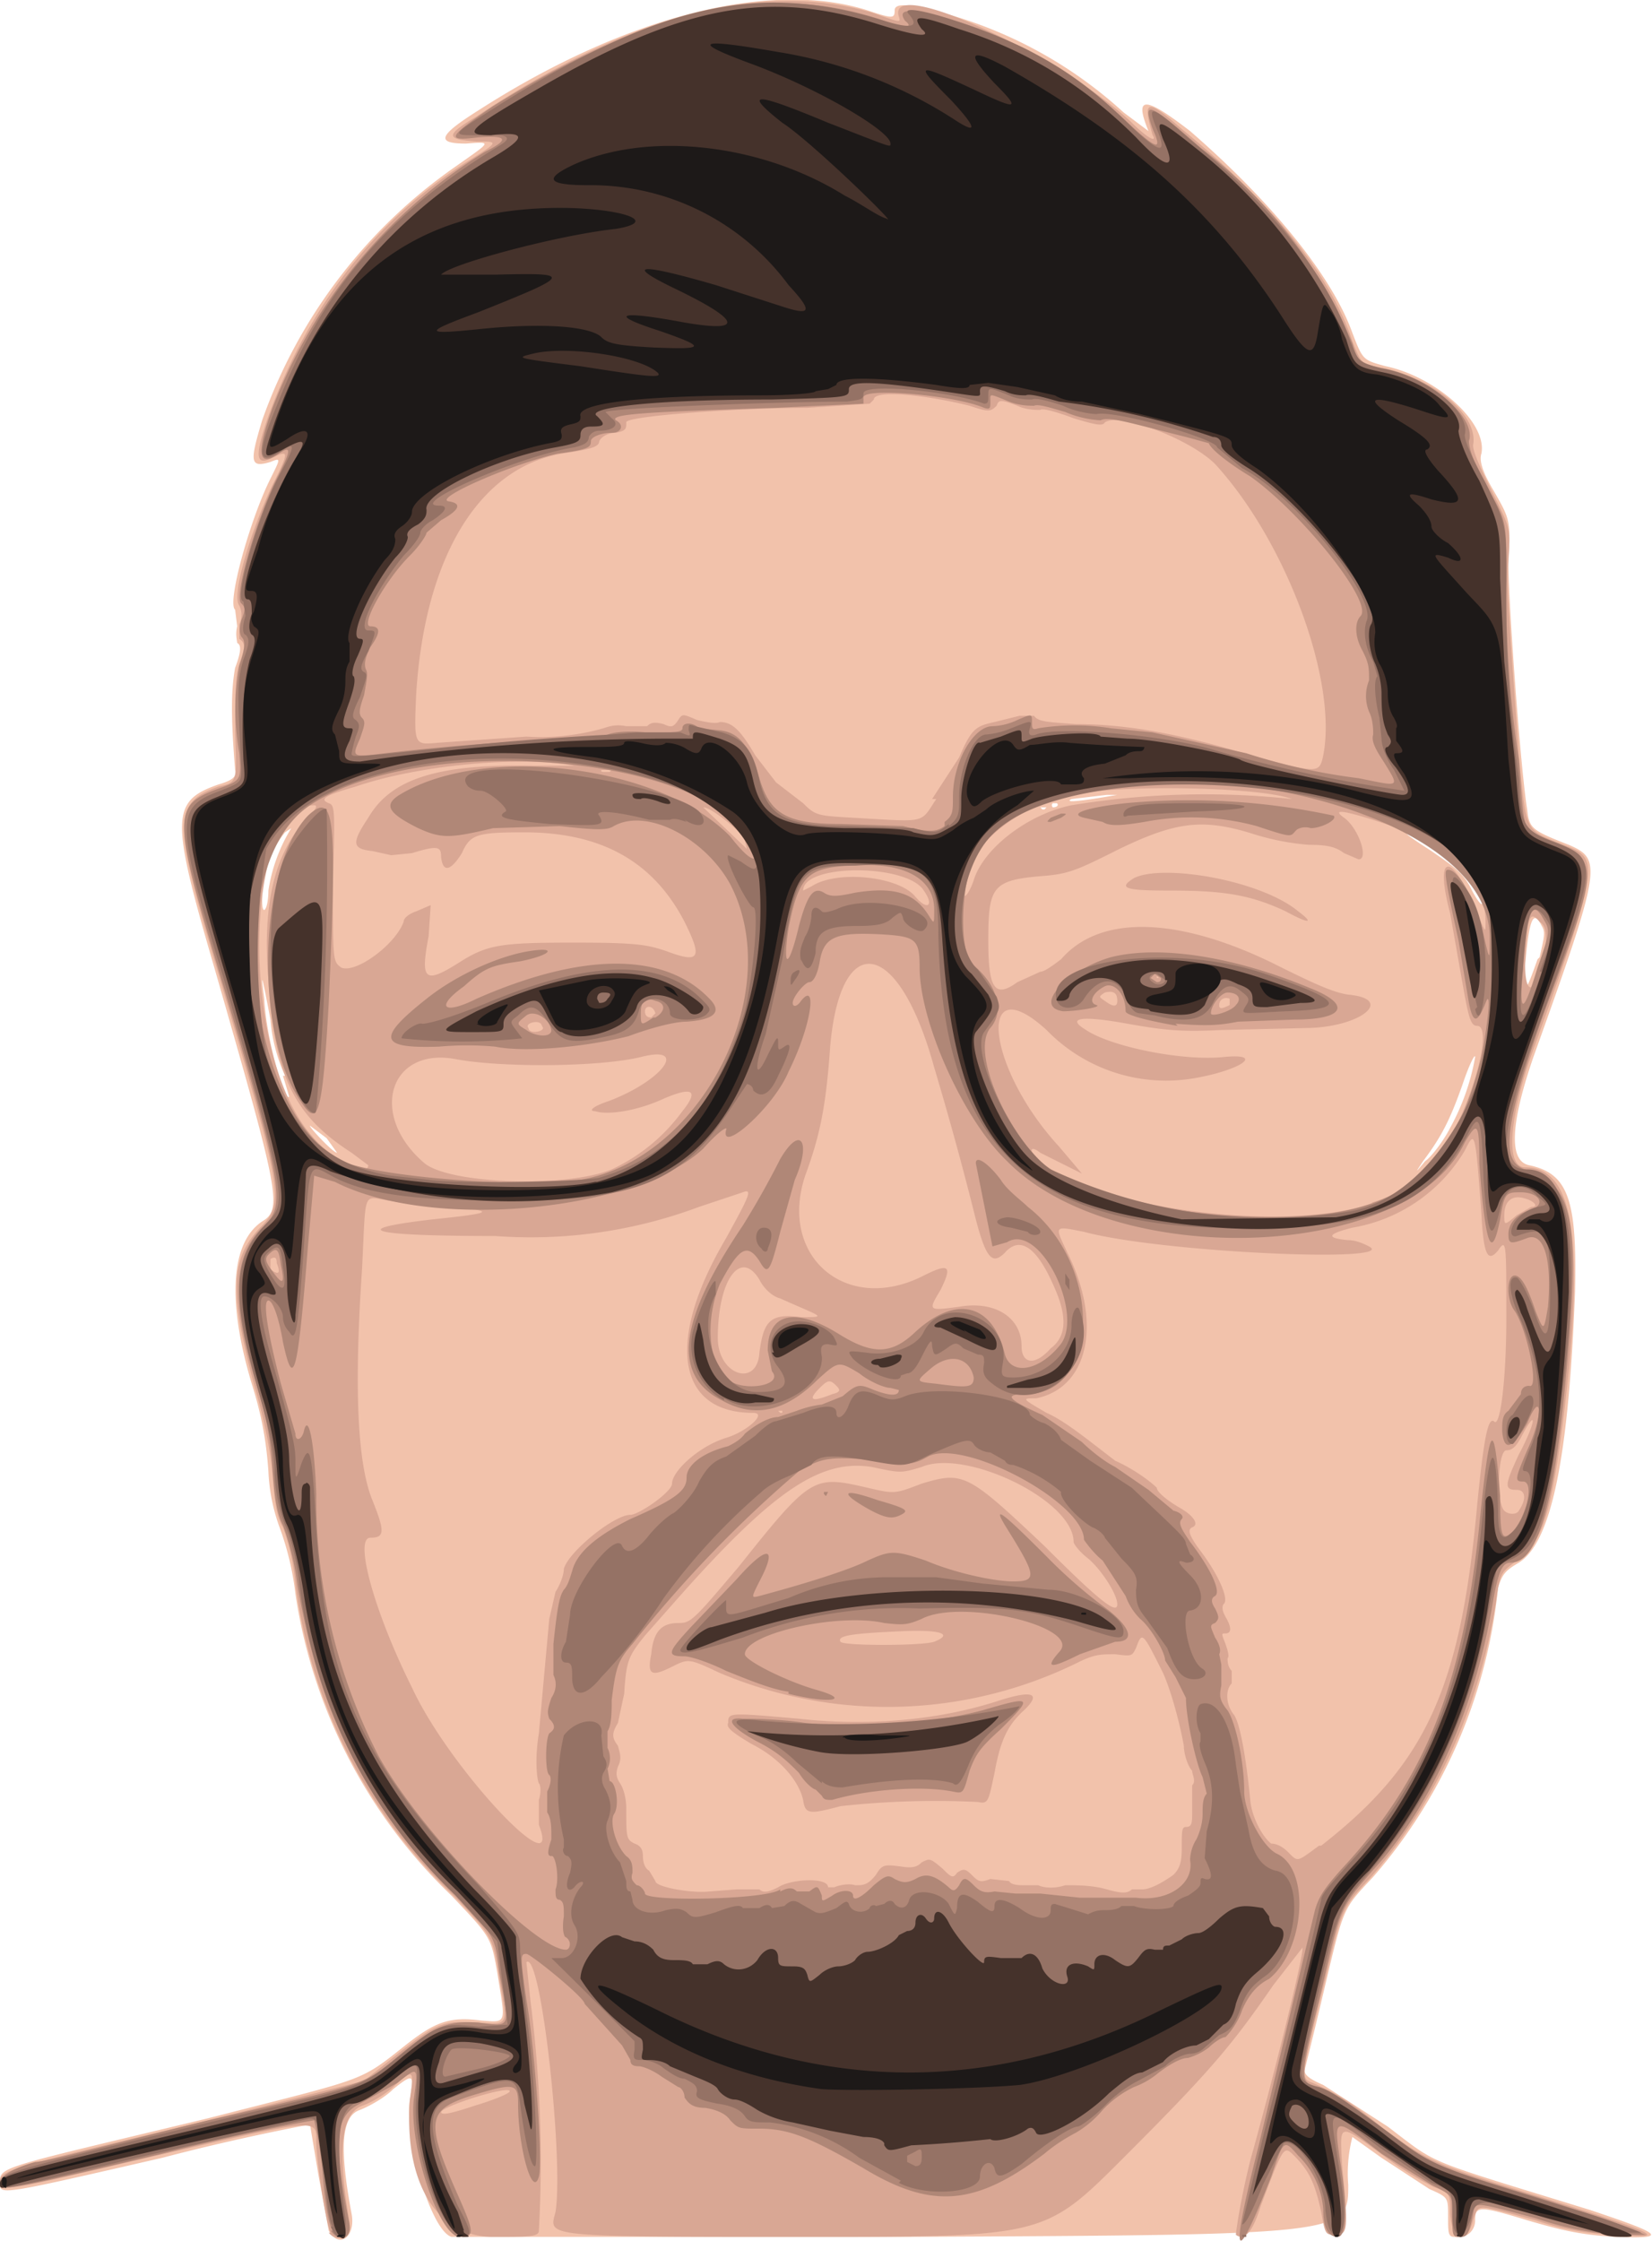 <svg xmlns="http://www.w3.org/2000/svg" xml:space="preserve" viewBox="0 0 79.4 107.7"><path fill="#f2c2ab" d="m15.8 107.2-.5-2.7-.4-2.4s-3.3.6-7.1 1.6C.4 105.4 0 105.5 0 105c0-.9-.4-.7 10-3.2 7.8-2 7.2-1.7 9.6-3.6 1.3-1 2-1.3 3.5-1.1 1.3.1 1.2.2.8-2.3-.3-1.7-.3-1.7-2.2-3.7a25.2 25.2 0 0 1-7.5-14.5 14 14 0 0 0-.8-3.3 9 9 0 0 1-.5-2.6c-.1-1.4-.3-2.6-.8-4.2-1.2-4-1-6.8.5-7.8 1-.6.8-1.4-2.3-12.2-2.1-7.2-2.1-8 .2-8.8.7-.2.9-.4.8-.7-.2-2.5-.2-3.8 0-4.9.3-.8.3-1.1.1-1.2 0-.1-.1-.4 0-.8l-.1-.8C10.9 29 12 25 13 23c.5-1 .5-1 0-.8-1 .3-1 0-.4-2A25 25 0 0 1 21.9 8c1.7-1.2 1.8-1.2.5-1.1-1.5 0-1.3-.4.6-1.6C30 .8 37-1 41.7.5c1.2.4 1.3.4 1.3 0s.8-.3 2.6.2A21 21 0 0 1 54 5.4l1.2.9c-.7-1.7-.2-1.7 2 0C61 9.6 64 13.2 65 16c.5 1.3.5 1.3 1.6 1.6 2.4.5 4.9 2.7 4.6 4.2-.1.3 0 .8.6 1.8.8 1.4.8 1.4.7 3.5 0 2 .6 10 .9 11.8.1.9.2 1 2 1.7 1.6.7 1.6 1-1.7 10.2-1.1 3.2-1.2 5-.2 5.2 1.9.4 2.3 1.7 2.2 6.1-.3 7.8-1.1 12-2.7 13-.7.4-.8.6-1 1.2a25 25 0 0 1-6 13.9c-1.5 1.6-1.4 1.4-2.4 5.6a253 253 0 0 1-.9 3.7c0 .2.2.4.9.7l3.1 2c2.5 1.9 1.6 1.5 9.7 4 3.6 1.2 3.8 1.4 1.2 1.3-1.6-.1-2.5-.3-4.2-.8-2.3-.7-2.5-.7-2.5 0 0 .5-.4.9-1 .8-.3 0-.3-.2-.3-1 0-.9 0-.9-.9-1.3l-2.3-1.5-1.4-1a7 7 0 0 0-.2 2.3c0 2.4 0 2.4-21.4 2.5H21.7c-1-.3-2.3-4.8-2-6.6.2-1.2.2-1.3-.8-.5-.4.4-1.1.8-1.6 1-.9.3-1 1.8-.4 5 .2 1.1-.6 1.7-1.1.8zM57.7 58zm12-3.8a11 11 0 0 0 1.2-3.4c0-.2-.3.4-.6 1.3-.6 1.7-1 2.5-1.9 3.7-.4.6-.4.6.1 0 .3-.2.9-1 1.2-1.6zm-54 .5-.8-.6c-.1 0 1.1 1.3 1.3 1.3l-.5-.7zm-2-3A8 8 0 0 1 13 49c-.4-2.1-.5-2.5-.3-1 .1 2 1 5 1.2 4.7l-.3-1zM71 50v.3-.3zm3-4c.2-.9.3-1.2.1-1.5-.4-.8-.6-.4-.8 1.9-.1 1.5 0 1.4.6-.3zm-61.1-3.2a8 8 0 0 1 1.1-3l-.3.2a5 5 0 0 0-1.1 3.3c0 .8.3.4.3-.5zm58 0a6.4 6.4 0 0 0-2.5-2.4c-1.2-.6-1-.4.4.5 1 .7 1.5 1 1.9 1.8.5 1 .8 1 .2 0zm-20.6-4H50l.1.1h.1zm.5-.2h-.2c-.1.1 0 .2 0 .2.2 0 .3-.1.2-.2zm3-.4h-.6l-1.7.2c-.4.2.5.1 2.2-.2z"/><path fill="#d9a794" d="M15.9 107.3c-.2-.2-.7-3.5-.7-4.4 0-1.1.1-1.1-7.7.7-7.3 1.7-7.5 1.8-7.5 1.2 0-.5.8-.7 9.2-2.7l8.3-2.1 1.5-1.2c2-1.6 2.3-1.7 3.9-1.6 1.6.1 1.5.2 1.1-2.1-.3-2-.3-2-2.2-4a25 25 0 0 1-7.6-15 11 11 0 0 0-.6-2.7c-.3-.5-.4-1.2-.5-2.5-.1-1.2-.4-2.7-.9-4.4-1.2-4.5-1.1-6 .3-7.5 1.2-1.2 1.1-1.6-2-12.2-2.2-7.4-2.2-8.2 0-9 .9-.2.9-.2.8-2.6 0-1.8 0-2.7.2-3.3.3-.8.3-1 0-1.2V30a1 1 0 0 0 0-.9c-.4-.5.6-3.7 1.6-5.8.8-1.6.8-1.7 0-1.3-.8.4-.9 0-.2-2 1.9-5.2 5-9.3 9.5-12.2 1.6-1 1.6-1 .5-1-1.5-.1-1.5-.3 0-1.2 7.5-5 13.8-6.5 19-5 1.4.5 1.4.5 1.3.2-.6-2 7.6 1.8 11.1 5 1 1 1.3 1 1.1.7-.5-1.7-.3-1.8 1.4-.3 4.4 3.6 7.2 7.1 8.2 10.2.4 1 .4 1 1 1.2 2.7.4 5.1 2.3 4.8 3.8 0 .3.3 1 .9 2.2.9 1.8.9 1.8.8 3.2-.1 1.4 0 2.5.5 9.5.4 3.9.2 3.5 2.4 4.4 1.5.6 1.4 1.1-1.9 10.3-1 3-1.1 5.1-.2 5.1 2.4 0 2.9 3.6 1.8 12.4-.6 4.5-1 5.6-2.2 6.5-.8.6-.8.6-1 2-.8 5-2.8 9.5-6 13.2-1.4 1.5-1.4 1.5-2.2 4.9-1.2 4.8-1.2 4.8-.6 5 1.1.5 1.7.8 3.4 2.2 2.2 1.6 2.4 1.7 7.6 3.3 5.8 1.8 6 2 3.7 1.8a13 13 0 0 1-4-.7c-3-.8-2.7-.8-3 0-.3 1.2-1 1-1.1-.3 0-1 0-1-.8-1.3a17 17 0 0 1-2.4-1.5c-2.2-1.6-2.1-1.6-2 .4.3 3.1.3 3.4-.3 3.4-.5 0-.5 0-.7-1.1-.3-1.4-.6-2-1.3-2.7-.5-.5-.5-.5-1.6 2.4-.4 1.3-.8 1.7-1.2 1.4 0-.1.2-1.6.7-3.6 1.2-4.3 2.6-10 2.5-10.2l-1.4 1.8c-2 2.9-3 4.1-7.2 8.3-3.8 3.8-3.8 3.8-15.3 3.8-12.8 0-12.3 0-12-1.2.4-2.5-.7-12.6-1.4-12l.2 1.9a60.9 60.9 0 0 1 .4 11c0 .3-.5.3-2.2.3-2.7 0-4.3-2.6-4-6.6.2-1.4.2-1.5-.7-.7-.3.3-1 .8-1.6 1-1 .4-1.2 2.1-.6 5.6 0 .7-.6 1-1 .5zm8.6-6.8c0-.3-3.2.7-3.3 1 0 .2.7 0 1.6-.3 1-.3 1.7-.6 1.7-.7zm10.9-9.7h1.1c.2.2.5.1.9-.1.6-.4 2.4-.5 2.4 0h.3c.2-.1.7-.2 1-.1.4 0 .6 0 1-.5.3-.5.4-.5 1.2-.4.6.1.8 0 1-.2.4-.2.4-.2 1 .3.4.4.5.5.7.2.3-.2.4-.2.7.1.3.3.4.4.9.2l.9.1c.1.2.5.2.7.2h.7c.2.1.7.2 1.3 0 .6 0 1.3 0 2 .2s1 .2 1.2 0h.5c.3 0 .8-.2 1.5-.7.3-.3.4-.6.4-1.3 0-.8 0-1 .2-1 .3 0 .3-.2.3-.8v-1.2c.2-.2 0-.5 0-.7-.2-.2-.4-.8-.4-1.2-.2-1.1-.6-2.6-1-3.5-1-2-1-2-1.3-1.2-.2.4-.2.4-1 .3-.7 0-1 0-1.8.4a20.7 20.7 0 0 1-17.2.5c-1.5-.7-1.5-.7-2.3-.3-1 .5-1.2.4-1-.6.1-1.1.5-1.5 1.3-1.5.6 0 .7-.1 2.9-2.7 3.5-4.4 3.6-4.4 6.2-3.8 1.3.3 1.3.3 2.6-.2 2-.6 2.2-.5 5.9 3 2.7 2.7 3.5 3.3 3.5 2.8s-.8-1.7-1.4-2.2c-.4-.3-.7-.7-.7-.8 0-2-5.2-4.5-7.3-3.6-1 .3-1 .3-2.4 0-2.5-.4-4.8 1.2-9.4 6.4L31 78.6c-.8 1-.9 1.2-1 2.8l-.3 1.4c-.3.5-.3.7 0 1.1.1.4.2.6 0 1-.1.3-.1.5.1.8.2.3.3.8.3 1.2 0 1.4 0 1.5.4 1.7.3.1.4.3.4.6s.1.6.3.7l.3.5c0 .3 1.8.6 2.6.5l1.3-.1zm3.2-4.3c-.2-.9-1.1-2-2.5-2.7-1-.6-1.2-.8-1.1-1 0-.5 0-.5 3.4-.2 3.6.4 7 0 9.7-.9 1.6-.5 2-.3 1 .6-.6.6-1 1.2-1.3 2.9-.3 1.4-.3 1.5-.8 1.4a42 42 0 0 0-6.6.2c-1.5.4-1.7.4-1.8-.3zm24.9 2.2c5-3.9 6.7-7.5 7.5-16.4.3-3 .5-4.2.8-4 .3.4.6-2 .6-5 0-3.6 0-3.8-.4-3.2-.5.6-.7.2-.8-1.8-.3-4-.3-4-.8-3A7.8 7.8 0 0 1 65 59c-1.2.3-1.3.5-.2.6.4 0 .8.2 1 .3 1.5.8-10 .3-13.7-.7-1.5-.3-1.4-.3-.8 1 1.7 3.4 1 6.5-1.5 7-.7 0-.7 0 .5.7.7.3 1.6 1 2 1.3l1.3 1c.9.4 1.7 1 2 1.3 0 .2.5.6 1 .9.9.5 1 .9.7 1-.2.1-.2.3.3 1 1 1.3 1.5 2.5 1.2 2.7-.1.2 0 .4.1.6.3.5.3.8 0 .8-.2 0-.2 0 0 .5.1.3.2.6.1.7 0 .1 0 .4.2.6v.6c-.3.3-.3 1 .1 1.5.3.4.6 2.1.8 4.2.1.8.6 1.7 1 2 .3 0 .6.2.8.4.5.5.4.5 1.5-.3zm-37.6-1v-1.2c.1-.3.1-.7 0-.8-.1-.2-.2-1.2 0-2.4l.5-5.5.3-1.3c.2-.3.4-.8.4-1.1.2-.8 2.4-2.6 3.2-2.6.4 0 2-1.1 2-1.5 0-.6 1.3-1.8 2.6-2.2 1-.3 2-1.2 1.3-1.2-3.7 0-4.2-3.5-1.3-8.4 1.1-2 1.3-2.4.8-2.2l-2.1.7a23.1 23.1 0 0 1-9.8 1.4c-5.9 0-7.3-.3-3-.8 2.9-.3 3.1-.4.8-.6-1 0-2.3-.2-2.9-.3-1.3-.2-1.1-.6-1.3 3.3-.4 5.9-.2 9.4.5 11.1.6 1.5.6 1.8-.1 1.8-.8 0 .2 3.6 2 7.2 1.8 3.9 7.3 9.7 6.1 6.6zm19-8.8c1-.4.2-.6-1.7-.5-2.2.1-3 .2-2.8.5.1.2 3.9.2 4.5 0zM73 72.6c.4-.6.3-1-.1-1-.6 0-.6-.2.1-1.7.8-1.5.9-2.3.2-1-.3.6-.5.8-.8.8-.4 0-.5 2.5-.1 2.9.2.2.6.2.7 0zm-35.4-4.8h-.2l.1.1h.1zM40 67c.4-.1.4-.2.2-.4-.3-.3-.4-.3-.8.1-.6.6-.4.7.6.3zm-3.5-2c.2-1.5.5-1.9 2-1.7 1.3 0 1 0-1-.9-.4-.1-.8-.5-1-.9-.9-1.5-2 0-2 2.8 0 1.8 1.9 2.4 2 .7zm14-.2c.8-.6.8-1.6.1-3.1-.8-1.8-1.6-2.3-2.3-1.5-.6.6-.9.3-1.4-1.6a160.4 160.4 0 0 0-2-7.3c-1.7-6.2-4.5-6.7-5-1-.2 2.9-.5 4.3-1.2 6.2-1.3 3.9 2 6.7 5.7 4.8 1.2-.6 1.4-.5.8.7-.6 1-.6 1 .9.8 1.7-.3 3 .5 3 1.9 0 .8.6 1 1.4.1zm-37.2-4.1c0-.3-.1-.3-.3-.2v.5c.4.3.5.2.3-.3zM73.6 58c.4 0 .1-.3-.3-.4-.6-.2-1 .1-1 .8 0 .5 0 .5.6 0l.7-.4zm-7.7-.2a6 6 0 0 0 3.4-2.5c1.4-2 2.5-6 1.7-6-.3 0-.4-.3-.7-2l-.6-3.4c-.8-3 .1-3 1.3 0 .4.9.4 1 .4.4 0-2-1.7-3.7-4.8-4.7-1.8-.6-2.7-.8-2-.3.7.5 1.2 2 .7 2l-.7-.3c-.4-.3-.8-.4-1.7-.4a12 12 0 0 1-2.6-.5c-2.5-.8-3.8-.6-6.5.7-2 1-2.4 1.2-3.7 1.3-2.4.2-2.6.5-2.6 3.1 0 2.3.3 2.8 1.4 2l1.1-.5c.2 0 .6-.3 1-.6 1.9-2.2 5.7-2 10.2.2 2 1 2.9 1.4 3.6 1.5 2.2.2.7 1.5-1.8 1.6l-4.3.1c-2 .1-2.8 0-4.5-.3-2.2-.4-3-.3-2 .3 1.2.8 4.6 1.5 6.6 1.3 2-.2.9.6-1.3 1a8 8 0 0 1-7.2-2.3c-3.4-3.1-2.9 1.8.6 5.6l1.1 1.3-2-1c-.5-.4-.6-.1 0 .4 2.6 2.3 12 3.5 16 2zm-4.1-14c-1.7-.8-3-1-5.5-1-2.2 0-2.6-.1-1.8-.6 1.4-.7 6.1.1 7.9 1.6.8.6.5.6-.6 0zM29.4 56.2a8.8 8.8 0 0 0 3.4-2.8c.8-1 .5-1.2-.9-.6-1.3.6-2.7.8-3.3.6-.3 0-.2-.2.7-.5 2.6-1 3.8-2.7 1.5-2.1-2.1.5-6.8.5-8.9.1-3.2-.6-4.2 2.7-1.5 5 1.2 1 6.8 1.2 9 .3zM17.7 56l-.8-.6c-2.8-1.8-3.7-3.7-4-8.3-.3-3.6.3-6 1.7-7.6.6-.6.7-.8.5-.8-3.4 0-3.6 12-.1 15.9.8 1 2.7 2 2.7 1.4zm8.4-6.6-.1-.2c-.2-.2-.8 0-.6.2 0 .3.7.2.7 0zm5.4-.7c-.1-.4-.5-.4-.5-.1 0 .2.1.3.3.3l.2-.2zm27.6-.3V48c-.2-.1-.5 0-.5.3 0 .2.1.2.5 0zm-5.4-.3c0-.4-.2-.5-.6-.4-.3.2-.3.2 0 .4.4.3.6.3.6 0zm20.6-2.8c0-.5 0-.8-.3-1-.5-.6-.6-.2-.7 2 0 2 .7 1.2 1-1zM55.7 47l-.1-.1v.2-.1zM22 46.3c1.4-.9 2-1 5.6-1 3 0 3.5.1 4.4.4 1.6.6 1.8.4.9-1.4-1.5-2.9-4-4.3-7.7-4.3-2.3 0-2.6.1-3 1-.5.8-.9 1-1 .2 0-.5-.1-.6-1.4-.2l-1 .1-.9-.2c-1-.1-1-.4-.2-1.6 1.1-1.9 3.4-2.6 8-2.5h1.9c-2.7-.5-7.6 0-10.5 1-1.4.4-1.8.6-1.3.8.3.1.3.3.2 3.9 0 3.7 0 3.7.4 4 .7.3 2.6-1.1 3-2.2 0-.2.3-.4.6-.5l.7-.3-.1 1.5c-.4 2.1-.2 2.3 1.4 1.3zm22.4-3.5c-.8-1.3-5.8-1.3-5.8 0l.4-.2c1.2-.8 4.2-.5 5 .5.6.7.9.4.4-.3zm2.4-.5c.5-1.6 2.7-3.2 4.7-3.6a39.2 39.2 0 0 1 10.6-.3c-1.6-.6-8.4-.7-10.6-.2-3 .7-5.2 2.7-5.2 4.7 0 .4.3 0 .5-.6zm-11-2c-.3-.4-1.6-1.5-2-1.5l2.1 2-.1-.4zm9-1.9 1.3-2c.6-1.4.8-1.5 1.7-1.7l1.2-.3h.7c.2.3.7.3 2 .4 2.3 0 4.7.4 8.1 1.4 3.6 1 3.6 1 3.8.1.7-3.6-1.8-10.3-5.2-14-1.2-1.2-4.6-2.5-5.3-2-.1.2-.5.1-1.5-.2-.8-.3-1.5-.5-1.6-.4-.2 0-.7 0-1.1-.2-.8-.3-.9-.3-1 0-.3.3-.4.3-1.3 0-2-.5-4.6-.8-4.6-.3l-.2.2-3 .2c-3.3 0-8.8.4-8.7.7 0 .3 0 .4-.5.5-.4 0-.7.2-.8.4 0 .3-.5.4-1.8.6-4 .7-6.6 5-7 11.6-.1 2.4-.1 2.4 1 2.3l4.3-.3A11 11 0 0 0 29 35c.3-.1.6-.2 1.1-.1h1c.2-.2.4-.2.8-.1.4.2.5.1.7-.2.2-.3.2-.3.9 0 .4.1.9.2 1.1.1.6 0 1 .4 1.7 1.6l1 1.3 1.3 1c.6.6.7.6 2.4.7 3.6.2 3.2.3 4-.9zM29.4 37H29c-.2 0-.1.1 0 .1h.3z"/><path fill="#b08777" d="M16 107.2c-.2-.2-.4-1.5-.5-2.8a17 17 0 0 0-.4-2.5c-.1 0-3.4.6-7.3 1.6-7.6 1.8-7.8 1.8-7.8 1.4 0-.3.6-.7 1.7-1 .5 0 4.2-1 8.3-2 7.4-1.7 7.4-1.7 8.8-2.8 2-1.7 2.6-2 4.2-1.9 1.6.2 1.5.3 1-2.4-.2-1.7-.2-1.7-1.9-3.5-4.8-5-6.7-8.9-7.8-15.1a13 13 0 0 0-.7-2.9c-.3-.6-.4-1.3-.5-2.7a16 16 0 0 0-.6-3.5c-1.4-4.4-1.4-6.7.2-8.2 1-1 1-1.6-2.2-12.3-2.2-7.4-2.2-7.9 0-8.7 1.1-.4 1.1-.4 1-1.7-.3-1.8-.2-3 0-4.2.3-.9.3-1.2.1-1.4-.1-.2-.1-.4 0-.8.2-.5.2-.6 0-.8-.4-.3.8-4.3 1.8-6.2.6-1.2.6-1.4 0-1-1 .7-1.1 0-.3-2.2A25 25 0 0 1 23.3 7.3c1.2-.6 1.1-.8-.3-.7-1.6.2-1.5 0 .7-1.5C31.3.4 37-.9 42.5 1c1.1.4 1.4.3 1 0-.4-.6.2-.6 2-.1 3.1.8 6 2.5 8.6 4.9 1.5 1.4 1.8 1.5 1.3.4-.5-1.4-.2-1.3 2.3.9a23 23 0 0 1 7.3 9.4c.3 1 .4 1 1.4 1.2 2.1.3 4.6 2.3 4.2 3.5 0 .3.2 1 .8 2.1 1 1.7 1 1.7 1 4.2a53.4 53.4 0 0 0 .6 9c.3 3.7.1 3.4 1.6 4 2.3.9 2.3 1-.4 8.2-1.9 5.4-2.1 7.1-.9 7.5 2.2.6 2.6 2.3 2.1 8.4-.6 7.4-1.4 10.5-2.8 10.5-.4 0-.6.4-.9 2.2-.8 4.6-2.7 9-5.2 12-2.2 2.5-2 2.1-3 6.4-1.1 4.5-1.1 4.3 0 4.7l2.7 1.7c2.6 2 2.8 2 7.7 3.5a80 80 0 0 1 5.2 1.8h-1.3a15 15 0 0 1-4-.8c-3-.8-2.9-.8-3-.2-.2 1-.3 1.1-.6 1.1-.4 0-.4 0-.4-1.2 0-.8 0-.8-1-1.3l-2.4-1.5c-2.3-1.8-2.3-1.8-2 .3.4 2.4.3 3.7-.1 3.7-.5 0-.7-.5-.7-1.3a4 4 0 0 0-1.2-2.6c-.7-.8-.7-.8-1.3 1-1.8 4.6-2 4-.6-1.5l2.7-11.3c.2-.7.5-1.1 1.3-2 4-4.3 5.8-8.8 6.6-16.5.5-5 .7-5.3 1-1.4 0 2 .1 2.1.5 1.8.7-.6 1.2-2.5.6-2.5-.4 0-.4-.1.2-1.5.8-1.7.7-3 0-1.3-.7 1.2-1.1 1.4-1.2.4 0-.5 0-.8.3-1l.6-.8c0-.3.2-.4.4-.4.5.2-.1-2.7-.7-3.6-.4-.5-.4-1.7 0-1.7.3 0 .6.5 1 1.7.4 1 .4 1 .6-.2.2-2.3-.2-3.6-1-3.3-.8.3-.9.3-.9-.2s.4-1 1.2-1.2c.6-.3.2-.8-.6-.8-.7 0-.8 0-1 1.3-.4 2-.7 1.4-1-2.7 0-2-.1-2-.7-1-2.7 5.7-16.8 6.2-22 .9-2.1-2-4.2-6.7-4.2-9.3 0-1.4-.2-1.5-1.9-1.6-2.1-.1-2.7.1-2.9 1.3-.1.6-.3 1-.5 1s-.8.7-.8 1c0 .2.2.2.4-.1.8-1 .5 1.2-.6 3.4-.7 1.7-3.3 4-3 2.8.1-.2-.3 0-1.1.9-3.2 3-13 4-17.7 1.6l-1-.3-.3 3.4c-.5 6.3-.7 6.9-1.2 4.6-.2-1.2-.5-2-.7-2-.3 0 0 1.7.6 4l.7 2.4c0 .4.3.3.4-.1.2-.9.5.3.6 3a27 27 0 0 0 3 12.6c2 3.6 7.5 9.3 9 9.3.2 0 .3-.4 0-.6-.1 0-.2-.4-.1-1 0-.5 0-.7-.2-.8-.2 0-.2-.2-.2-.5.2-.5 0-1.7-.2-1.6-.2 0-.2-.2 0-.8 0-.6 0-1-.2-1.3v-1c.2-.4.2-.7.1-.8-.2-.1-.2-1.7 0-2 .3-.2.3-.4 0-.7-.1-.3-.1-.4.1-1 .2-.3.3-.7.1-1.1V79c.2-1.9.3-2.3.5-2.6.2-.2.3-.6.4-.9.2-.8 1-1.6 2.8-2.5 2.3-1 2.7-1.4 2.7-2 0-.6.8-1.2 2-1.5.2-.1.6-.3.8-.6.6-.5 1.2-.8 1.6-.8l.9-.3a5 5 0 0 1 1.2-.3l1-.4c.7-.6.8-.6 1.5-.3.8.3 1.2.3 1.2 0l-.4-.1c-.3 0-1-.3-1.5-.7-1-.6-1-.6-2 .3-1.5 1.5-3 1.9-4.6 1-2.4-1.2-2.1-3.8 1-8.4a41 41 0 0 0 1.8-3.2c1-1.7 1.5-.8.7 1l-.7 2.5c-.5 2-.6 2.1-1 1.4-.6-.9-1-.6-1.9 1.1-.7 1.7-.6 3.8.4 4.6.7.6 2.7.3 2.1-.4l-.2-1c0-1.8 1.3-2.1 3.4-.8 1.6 1 2.5 1 3.6 0 2-1.9 3.8-1.5 4.4 1 .3 1 1.6.8 2.6-.4 1.3-1.4-.9-6-2.5-5l-.7.2-.8-4c0-.4.6 0 1.2.8.3.5 1 1 1.3 1.3 3.6 2.8 3.5 9-.1 9-1 0-1 .2.8 1l1.9 1.3c.3.3 1 .9 1.6 1.2l1.6 1.1 1.2 1c.4.1.5.3.4.4-.2.2 0 .5.4 1.1 1 1.3 1.5 2.4 1.2 2.6-.2.1-.2.3 0 .6.2.4.2.5 0 .7-.3.1-.2.2 0 .7.2.3.3.6.2.8l.1.5v1c-.1.5-.1.7.3 1.2.4.6.8 2.5.8 3.9 0 1 .9 2.7 1.6 3 1.6.8 1.3 4.6-.4 6-.6.3-1 .8-1.3 1.5-.2.6-.6 1.1-.8 1.3-.2 0-.6.3-.8.5a3 3 0 0 1-1 .5c-.4 0-1 .4-1.4.7a4 4 0 0 1-1.2.7 5 5 0 0 0-1.5 1.1 5 5 0 0 1-1.3 1.1s-.8.4-1.5 1c-3.3 2.5-5.4 2.7-8.7.7-2.6-1.5-3.6-1.9-5-1.9-1 0-1 0-1.4-.4-.2-.3-.6-.5-1.2-.6-.6 0-.8-.2-1-.5 0-.3-.2-.5-.3-.5l-.8-.5c-.4-.3-.9-.5-1.1-.5-.3 0-.4-.1-.4-.3l-.4-.7-1.8-2c0-.3-2.6-2.4-2.8-2.4-.3 0-.3.1 0 2.2.4 2.3.8 7.8.6 8.5-.3 1.1-1-1.4-1-3.5 0-1-.2-1-2.2-.4-2.2.7-2.3 1.2-.6 5 .7 1.6.7 1.8 0 1.8-1 0-2.5-4.5-2.2-6.7.2-1.5.2-1.5-.8-.7l-1.8 1c-1.2.6-1.3 1.7-.5 5.8.1.7-.5.9-.9.3zm21.5-16.3c.4-.2.6-.2.8 0h.6c.4-.3.4-.3.6.2 0 .3 0 .3.5 0 .4-.3 1-.3 1 0s.4.1 1-.5c.6-.5.7-.5 1-.3.4.2.6.2 1 0 .5-.3.9-.2 1.6.4.2.2.3.2.5-.1.2-.4.3-.4.7 0 .3.3.5.4 1 .3l1 .1H50l1.9.2h2.7c1.6.2 2.8-.7 2.6-1.8 0-.3.1-.7.3-1 .1-.2.3-.7.3-1.2 0-.4 0-.8.2-1l-.2-.8c-.3-.6-.8-2.8-.8-3.8l-.5-1-.5-.8c0-.4-.7-1.6-1.2-2a3 3 0 0 1-.7-1.1L53 75c-.5-.4-.9-1-.9-1 0-1.8-5.8-4.9-7.5-4-.7.4-1 .4-2.2.2-2.5-.2-2.8-.2-4 .5a59.6 59.6 0 0 0-8 8.3c-.7.8-.8 1.1-1 2.7 0 .5 0 1.2-.2 1.5v.8c.1.2.2.6 0 1l.1.6c.3 0 .5 1.2.2 1.6-.2.4.1 1.5.6 2 .3.2.3.5.3.8-.1.3 0 .4.2.6.2 0 .4.3.4.4 0 .4 5.9.3 6.5-.2zm2-4.6-.3-.3c-.1 0-.5-.3-.8-.8-.5-.5-1-1-2-1.5-1.3-.7-1.6-1.2-.7-1.1.3 0 1.7 0 3 .2 3.1.3 6.2 0 8.5-.6 2.4-.7 2.5-.7.9.9-1 .9-1.2 1.2-1.5 2-.3 1.1-.3 1.1-.8 1-1.5-.3-4.1-.1-5.8.4-.3 0-.4 0-.5-.2zm-1.6-5c-.8-.1-2-.6-3-1-.8-.4-1.7-.7-2-.7-.9 0-.8-.2.3-1.4l2.2-2.3c1.5-1.7 2-1.6 1.1.1-.4.8-.4.8 0 .7 2.6-.7 4.4-1.3 5.2-1.7 1.1-.5 1.3-.5 2.8 0 1.4.6 3.3 1 4.2 1 1.2 0 1.1-.3-.4-2.7-.6-1-.1-.6 2 1.5a24 24 0 0 0 3 2.6c1 .8 1.3 1.5.3 1.5l-1.7.6c-1.4.7-1.7.7-1-.1 1.2-1.2-4.7-2.6-6.6-1.6-.7.3-.9.3-1.8.2-2.2-.5-6.7.5-6.7 1.5 0 .3 2 1.3 3.4 1.7 1.8.5.7.7-1.3.2zm3.8-8.8c-1.4-.8-1.2-1 .5-.4 1.4.4 1.5.5 1.1.7-.4.2-.7.2-1.6-.3zm-2.1-.7v-.1h.2l-.1.2-.1-.1zm7.2-5.6c-.2-1-1.2-1.2-2.1-.4-.7.6-.7.6.3.7 1.5.2 1.8.2 1.8-.3zm-33.3-5.4c-.1-.8-.2-.9-.6-.5-.2.2-.1.4.2.8.5.7.6.6.4-.3zM64 58.3c4-.6 6-2.7 7.2-7.5.3-1.5.5-3.4.2-2.6-.4 1-.6 1-.8 0l-.5-3c-.7-3.2-.7-3.4-.5-3.4.5 0 1.3 1.4 1.7 3.1.3 1.3.3 1.3.3.2.1-7.1-20.1-10.6-24.6-4.2-.8 1.1-1 4.9-.2 5.5 1.1.9 1.5 2.2.8 3-1 1.2 1 5.5 3 6.9 2.7 1.7 9 2.6 13.4 2zm-7.4-9c-1.2-.2-2.5-.5-2.5-.7 0-.9-.6-1.4-1-1.2-.6.3-.8.8-.4.9.3.1-1 .3-1.6.3-1.5-.2.2-2 2.3-2.6 2.4-.6 6 0 9.6 1.5 2 .8 1.6 1.5-.8 1.5l-2.7.1c-1 .2-1.6.2-3 .1zm2.8-1c.3-.3.1-.6-.4-.6-.3 0-.8.6-.8 1 0 .2 1-.1 1.2-.4zM55.8 47l-.3-.2-.2.2.3.2c.2 0 .2-.1.2-.2zm4.6-7.3a12 12 0 0 0-5.4-.2c-1.2.2-1.7.2-2 0l-.9-.2c-.8-.2.2-.5 2-.7a33 33 0 0 1 10 .6c.2.2-.6.6-1.1.6-.3-.1-.6 0-.7.1-.3.3-.1.4-1.9-.2zm-9.9-.4.5-.2c.3 0 .3 0 0 .2l-.5.2c-.2 0-.2 0 0-.2zM27.9 56.7c5.8-1 9.9-9 7.2-14.2-1.2-2.2-4-3.7-5.6-2.8-.3.2-.8.2-2.6 0l-3.2.1c-2.1.5-2.5.5-3.6 0-1.4-.7-1.7-1.1-.9-1.6 4.1-2.5 12.6-1.4 15.9 2 1 1.3 1.5 1.4 1 .3-2-4.2-15.8-5.4-21.2-1.8-4.4 2.9-3 15.3 1.8 17.2 2 .7 8.5 1.2 11.2.8zM14.5 53c-2.3-3.2-2.1-11.3.3-13.8 1.3-1.2 1.4 0 1 9-.3 5.3-.5 6-1.3 4.8zm9.3-2.7a15 15 0 0 0-2.7 0c-2.9.1-3-.4-.6-2.3 1.5-1.2 3.6-2.1 5-2.3 1.3-.2 1 .2-.5.5-1.4.2-1.7.3-2.7 1.2-1.4 1-1 1.4.6.6 5-2.2 9-2.3 11.2 0 .6.6.3 1-1.1 1.1-.7 0-2 .4-2.8.7-2 .5-4.9.8-6.4.5zm2.7-.7c0-.6-.8-1.1-1.2-.8-.5.4-.5.4 0 .7.4.3 1.2.4 1.2 0zm5-.7c.5-.3.5-.7 0-.8-.5-.2-.7 0-.7.6s0 .6.6.2zm42.4-2.4c.6-1.7.6-1.8.3-2.3-.6-1.1-.9-.4-1 2.4-.2 2.2 0 2.2.7-.1zm-35.5-2c.4-1.5.7-1.9 1.2-1.6.3.2.6.2 1.5 0 1.9-.3 2.9 0 3.6 1.2.2.3.2.3.2-.4 0-1.5-1.5-2.3-4-2.1-2.1.1-2.5.5-3 3-.3 2 0 2 .5-.1zm7-5c.4-.3.4-.5.4-1.2 0-1.7 1-3.4 1.9-3.4a3 3 0 0 0 1.2-.3c.7-.3.7-.3.7.1 0 .3 0 .4.3.3a11 11 0 0 1 3.5 0l2 .2 4.5 1a29.3 29.3 0 0 0 5.4 1.2c2 .4 2 .5 1.2-.8-.4-.6-.6-1-.5-1.3 0-.2 0-.7-.2-1.1a2 2 0 0 1 0-1.5c0-.6 0-.8-.3-1.4-.4-.7-.4-1.4-.1-1.7.6-.7-2.9-5-5.3-6.7-1-.6-1.9-1.3-2-1.6L57 21c-2.8-.7-3.7-1-4.1-.8a5 5 0 0 1-1.7-.4c-.7-.2-1.3-.4-1.5-.3-.2 0-.7 0-1.2-.2-1-.4-.9-.4-.9 0 0 .3 0 .4-.3.3-1.4-.6-5.8-1-5.8-.5v.3a2023.3 2023.3 0 0 0-4.2.2c-6.3.2-8 .3-7.7.6.4.2.3.6-.2.6s-1 .2-1 .4c0 .3-.1.4-1.6.6-2.2.5-6.1 2.2-5.2 2.3.6.1.5.4-.4.9l-.7.6c0 .1-.3.6-.8 1.1-1.2 1.2-2.4 3.4-1.9 3.4s.5.3 0 1c-.3.6-.3.9-.2 1.1.1.2 0 .6-.1 1.2-.2.6-.3.9-.1 1.1.2.2.1.4-.1 1-.4.9-.4.9 1.2.7 2.6-.3 6-.6 8-.6 1.4 0 2.1 0 2.5-.2.3-.2 1-.3 2.1-.2 1.3 0 1.7 0 1.7-.2 0-.3.5-.3.8 0l1 .1c.9.1 1.4.7 1.9 2.3.5 1.7 1.3 2.2 3.9 2.2l3 .1c1.2.3 1.6.3 2 0z"/><path fill="#957265" d="M16 107c-.2-.2-.3-1.3-.4-2.4-.3-3-.3-2.9-1.1-2.7L7 103.6c-7.5 1.8-7 1.7-7 1.3 0-.5 1-.7 11.7-3.3 6-1.4 5.6-1.3 7.5-2.8 1.8-1.5 2-1.6 3.8-1.4l1.4-.1-.5-4-2-2.2a24.9 24.9 0 0 1-7.5-14.9c-.1-1-.4-2.3-.7-2.9a8 8 0 0 1-.5-2.6c0-1-.4-2.5-.8-3.9-1.3-4.7-1.2-6.3.4-8 1-1 1-1.1-2-11.6-2.4-7.8-2.4-8.4-.2-9.2 1-.4 1-.4 1-1.1-.2-3.7-.2-4.2.1-5.2.3-.8.3-1 .1-1.2-.1 0-.2-.3 0-.9l-.1-.7c-.5 0 .7-4.2 1.8-6.2.7-1.3.7-1.5 0-1-1.1.7-1.2.2-.2-2.2C15.5 13.9 18.6 10.3 24 7c.7-.4.4-.6-1-.5-1.4 0-1.3 0 .9-1.4C32 0 36.7-.8 42.5 1c1.3.4 1.7.3 1.2-.3-.7-.7 3 .4 5.5 1.6 2 1 3.5 2.1 5.3 3.9 1.3 1.2 1.6 1.2 1.1 0s-.3-1.2 1.6.5c4 3.3 6.7 6.7 7.7 9.7.4 1 .4 1 1.5 1.3 2.2.4 4.3 2.1 4 3.2 0 .3.3 1 1 2.3 1 2 1 2 1 4.7a61 61 0 0 0 .6 9.5c.1 2.3.2 2.5 1.8 3.1 2 .8 2 .9-.7 8.4-2 5.4-2.2 7.3-.7 7.3 2 0 2.6 3.4 1.7 10.7-.7 6.1-1.1 7.5-2.6 8.1-.3.1-.6.4-.6.6l-.4 2c-.8 4.7-2.8 9-5.8 12.5-1.4 1.6-1.5 1.8-3 8.7-.3 1-.2 1.3.7 1.5.6.2 1.2.6 3.5 2.3 2 1.5 2 1.5 8.5 3.5a34.3 34.3 0 0 1 3.5 1.2h-1c-.9 0-2.1-.3-3.6-.7-3-1-3.4-1-3.6 0-.4 1.2-.9 1-.9-.2 0-1.1 0-1.1-1-1.5l-2.5-1.7c-2.6-2-2.4-2-2 .6.4 2.4.4 3.4 0 3.6-.3.1-.5-.3-.6-1.2 0-1.3-1.3-3.5-2-3.2l-1 2c-.4 1-.8 1.9-1 1.9l1.1-4.6a348.9 348.9 0 0 0 2.7-11c0-.3.7-1 1.3-1.7 3.8-4 5.7-9 6.4-16.2.4-4.1.7-4.5.8-.8 0 1.2.2 1.5.6 1.1.8-.6 1.3-3 .7-3-.2 0-.1-.2.2-1 .8-1.7.6-4.1-.6-6.7-.4-1-.4-1.7 0-1.6.1 0 .5.7.8 1.5.6 1.8.8 1.6.8-1 0-2.8-.2-3-1.6-2.5-.3.1-.4-.3 0-.8a2 2 0 0 1 1-.6c.5-.1.5-.1 0-.5-.7-.8-1.6-.5-1.8.6-.4 1.7-.6 1.4-.8-1.5-.1-3-.2-3.2-.8-2-1.6 3-4 4.3-9.4 4.4-11.4.4-15.8-3.6-16-14.1 0-3-.7-3.5-4-3.3-2.7 0-2.8.2-3.5 4.5l-.8 3.6c-.6 1.7-.5 2.3.1 1 .4-.8.5-1 .5-.6s0 .4.3.2c.4-.3.3.2-.3 1.4-.4.9-.8 1.1-1.2.7 0-.2-.2-.3-.3-.3l-.8 1.2c-2.3 3.5-4.5 4.4-10.7 4.4-4.4 0-6.7-.3-8.3-1.1-1.3-.7-1.2-1-1.5 3.4-.3 4.2-.4 4.5-.7 4a1 1 0 0 1-.3-.7c0-.4-.5-1-.9-1-.3 0-.2 1 .3 2.8 1 3.6 1.2 4.3 1.2 5.1 0 1 0 1 .3.1.4-1 .5-.6.7 3.2.5 7.4 2.2 11.2 7.8 17.1 2 2.3 2 2.3 2 3.2l.3 3c.4 2.7.6 7.5.4 7.3-.2 0-.5-1.4-.7-3-.2-1.4-.3-1.4-3.3-.3-1.3.5-1.2 1.7.3 5.2.7 1.3.7 1.5.2 1.4-1.1-.2-2.4-4.2-2.2-6.6.1-1.9.2-1.8-1-1-.4.5-1.2 1-1.8 1.2-1 .4-1.1 1.8-.6 5.6.1 1-.4 1.2-.7.4zm46.4-5.4c0-.2 0-.1 0 0v.3-.3zm-39.3-2.2c.8-.2 1.4-.5 1.4-.6-.1-.2-2.6-.5-2.8-.3-.3.3-.6 1.3-.3 1.3l1.7-.4zm-9.5-38.5c-.1-1-.2-1.1-.6-.8-.4.3-.4.5.1 1.3s.7.6.5-.5zM65 58.2c5.8-1.2 9.4-12.4 5.4-16.7-4-4.3-19-5.2-22.7-1.4-1.6 1.6-2 5.3-.7 6.5l.9 1.3c.2.6.2.6-.6 1.7-.7 1 1.4 5.4 3.2 6.6a24.7 24.7 0 0 0 14.5 2zm-9.5-9.4-.7-.1c-.3 0-.5-.3-.7-.8-.4-1-1.3-1-2 .1-.3.5-1.1.6-1.3.1-.7-2 5.6-2.8 10-1.3 3.8 1.3 4 1.7 1 1.8-2.2.1-2.2.2-1.9-.3.2-.3.1-.4-.3-.7-.5-.4-.9-.2-1.3.6s-1.2 1-2.8.6zm.5-1.7-.4-.3c-.3 0-.5.2-.2.4.2.2.6.1.6-.1zm15 1.3c-1.4-6.2-1.4-6.7-.8-6 .8.8 1.2 2.3 1.2 4.1 0 1.7-.3 2.9-.5 2zm-17-9.3c.1-.4.8-.5 3.2-.5 3.4 0 3.5.3.2.4l-3.2.2c-.2.1-.2 0-.2 0zM28.8 56.6c3.4-1 5.6-3.4 7-8 .4-1.7.7-5 .4-5-.2 0-1.4-2.3-1.2-2.5l.6.3c.7.5.8.5.8-.2 0-3.4-10.2-5.9-17.4-4.2-3.3.8-5.2 2-6.2 3.8a30 30 0 0 0 0 9.9c1.1 3.6 2.9 5.3 6 5.8l1.8.2c1.3.2 7.3.1 8.2-.1zm-14.5-4.2c-1.4-3-1.7-8.3-.7-11 .4-1 1.9-2.8 2.1-2.5a133.3 133.3 0 0 1-.5 14.4c0 .5-.5 0-1-.9zm5-2.5c0-.3.8-.8 1-.7.3 0 1.4-.3 3.1-1 4.8-2 8.3-2.2 10.3-.2.4.4.5.5.3.7-.3.4-1.8.4-1.8 0 0-.8-1.3-1-1.5-.1-.2.7-.6 1-1.5 1.2-1.8.4-2.2.3-2.8-.6-.6-.9-.9-1-1.5-.4-.4.3-.4.3-.1.7l.3.4a27.5 27.5 0 0 1-5.8 0zM33 39.5c-.3-.1-.6-.2-.8-.1h-1c-1.5-.4-2.7-.5-2.4-.2.3.5.1.5-2.4.4-2.1-.2-2.6-.3-2.1-.6.2-.1-.8-1-1.2-1a.9.9 0 0 1-.6-.2C21 36 32 37.5 33.6 39c.5.6.1.9-.7.4zm41 7.2c.7-1.9.7-2 .2-2.7-.6-.7-.8-.2-1 2.5-.3 3 0 3 .9.2zm-28.4-7c.5-.4.5-.6.5-1.4 0-1.4.7-3 1.3-3a4 4 0 0 0 1.2-.3c1-.4 1-.4.9 0-.1.3 0 .4.3.3 1-.4 6 0 8.4.7a67 67 0 0 0 9.3 2l-.5-1c-.3-.4-.6-1.1-.6-1.5l-.1-1c-.2-.8-.3-1.8-.1-2l-.2-.7c-.4-.7-.5-1.5-.3-2 .4-1.2-3.5-6-6-7.3l-1.2-1c0-.4-4.9-1.8-5.8-1.6-.2 0-1-.1-1.6-.4-.6-.2-1.3-.4-1.5-.3-.2 0-.7 0-1.1-.2-1-.4-1-.4-1 0 0 .3 0 .4-.2.4-1.6-.6-5.8-1-5.8-.5 0 .3-.1.3-.8.4-3 0-11.3.3-11.6.5l.3.3c.4.3.1.6-.6.6-.2 0-.4.1-.5.3 0 .3-.3.4-.7.5-2.6.4-8.1 2.8-6.5 2.8.5 0 .3.3-.3.7-.4.2-.6.5-.6.6 0 .2-.4.7-.8 1.1-1.3 1.6-2.3 3.6-1.7 3.6.4 0 .4 0 0 1-.4.7-.4.9-.2 1 .2.1.1.3-.2 1.2-.4.8-.4 1-.2 1.1.2.2.2.3 0 .8a8 8 0 0 0-.2.8c0 .2 0 .2 3.9-.2a147.3 147.3 0 0 1 8.6-.7l1.2-.1h2.1c.5.2.5.2.4-.1 0-.3 0-.3.3-.2l1.3.3c1 .3 1.5.8 1.8 2.3.4 1.7 1.2 2.2 4.2 2.2l3.2.1c1.1.3 1.2.2 1.7-.2zm14.1 67.7h.2v.1h-.2zm-16.4-2.6-2-1.1A9 9 0 0 0 37 102c-.8 0-1 0-1.2-.3-.2-.3-.6-.5-1.3-.6-1-.2-1.1-.3-1-.6 0-.3-.2-.4-.6-.6-.3 0-.7-.3-1-.5-.2-.2-.7-.4-1-.4-.4 0-.5 0-.4-.5v-.4a292.3 292.3 0 0 0-4-4h.5c.6 0 1-1 .6-1.6-.3-.5-.1-1.3.3-1.8.3-.3 0-.4-.3 0-.3.3-.5 0-.2-.7.1-.5.1-.6-.1-.8-.2 0-.3-.3-.2-.4v-.4a11 11 0 0 1 0-5c.7-.9 2-.9 1.8 0l.1 1c.2.3.2.5 0 .8-.1.2-.1.5.1.8.3.6.3 1 .1 1.5-.2.4.1 1.5.6 2l.3.9c0 .3 0 .5.2.5l.1.4c0 .5.8.8 1.6.5.5-.1.7-.1 1 .1.3.3.4.3 1.4 0 .8-.3 1.2-.4 1.3-.2h.8c.3-.2.5-.2.6 0l.6-.1c.3-.3.5-.3.8-.1l.7.4c.3.1.5 0 1-.2.4-.3.5-.4.6-.2.1.4.7.5 1 .2 0-.1.2-.2.3-.1l.4-.1c.2-.2.4-.2.5 0 .3.3.6.2.7-.2.2-.6 1.5-.4 1.9.2.3.6.3.6.4.2 0-.8.3-.8 1-.3.6.5.8.6.8.2 0-.4.4-.4 1.2.1.8.6 1.5.6 1.5.1 0-.2 0-.3.2-.3a119 119 0 0 1 1.6.5s.3-.2.7-.2c.3 0 .7 0 .9-.2h.6c.5.2 1.7.2 1.9 0 0-.2.4-.4.7-.5.3-.2.6-.4.6-.6 0-.2 0-.3.2-.2.4.1.4-.2 0-1L58 88c.4-1.4.3-2.4-.1-3.3-.2-.5-.3-.9-.2-1v-.4c-.3-.5-.2-1.3 0-1.4.8-.3 1.5 1 1.7 2.9l.2 1.3.4 1.8c.2 1.2.6 1.8 1.3 2 1.4.2 1.1 3.8-.4 5-.7.5-1 .8-1.3 1.7-.3.8-.5 1-1 1.2l-.7.6a1 1 0 0 1-.7.3c-.2 0-.8.2-1.2.6l-1.3.7a6 6 0 0 0-1.6 1.2c-.6.6-1.2 1-1.3 1-.3 0-1.4.7-2.7 1.8-1 .7-1.2.7-1.3.2-.2-.5-.7-.2-.7.4 0 .8-2.6 1-3.9.3zm1-1.1c0-.4 0-.5-.3-.3l-.4.2v.3l.4.2c.2 0 .3-.1.3-.4zm-4.8-18-1.2-1c-.3-.3-1-.9-1.7-1.2-1.6-.7-1.6-1 0-.8A44.2 44.2 0 0 0 49 82c0 .1-.4.5-1 .9-.6.5-1 .9-1.4 1.8-.4 1-.6 1.2-.8 1-1-.3-3-.2-5.3.2-.2 0-.7 0-1-.3zm-12-5c0-.6 0-.8-.3-.8s-.3-.5 0-1l.2-1.3c0-1.2 2.2-4.1 2.5-3.3.2.4.6.3 1.2-.4.3-.4.9-1 1.3-1.2.4-.3 1-1 1.2-1.5.4-.7.7-1 1.3-1.2l1.4-1c.4-.4.8-.7 1-.7l1.3-.4c1-.4 1.6-.4 1.6 0s.4.2.6-.4c.3-.7.6-.8 1.5-.4.5.2.7.2 1.2 0 1.4-.6 6 0 6 .9 0 0 .3.3.7.4.4.2.7.5.8.8l1.4 1 2 1.3c2.1 2 2.6 2.4 2.6 2.7l.2.5c.3.2.2.4-.2.4-.5-.2-.4 0 .2.6.7.7.7 1.6 0 1.7-.5 0-.1 2.4.6 2.8.3.2.1.5-.4.5-.6 0-.9-.4-1.3-1.5l-1-1.4c-.4-.5-.5-.7-.5-1.4.1-.6 0-.8-.7-1.5l-.8-1c0-.1-.3-.4-.6-.5-.7-.4-1.6-1.4-1.5-1.7a7 7 0 0 0-2.3-1.3c-.1 0-.3 0-.4-.2l-.7-.4c-.3 0-.7-.2-.8-.4-.2-.3-.5-.2-2.1.5-1.2.6-1.2.6-2.9.3s-2.5-.3-2.8.2l-1 .5c-.5.2-1.1.5-1.4.8a30 30 0 0 0-4.7 5.1 25.9 25.9 0 0 1-3 3.8c-.8 1-1.4 1-1.4 0zm5.2-1.4c0-.2 2-2.3 2.2-2.4v.3c0 .6 0 .5 3-.4a12 12 0 0 1 4.6-1H45l2.2.3 3.2.3c1.4 0 3.6 1.2 3.6 2 0 .4-.2.4-1.7-.1-2.9-1-3.8-1.1-8.1-1a21 21 0 0 0-8.5 1.4c-2 .6-3 .9-3 .6zm39.7-10.5c0-.4.1-.7.3-.8l.4-.6c.3-.4.6-.5.6 0 0 .4-.8 1.9-1 2-.2 0-.3-.2-.3-.6zm-37.6-1.5a3 3 0 0 1-1.5-3.3c.2-.8 1-2.7 1.1-2.4v.6c-1 1.8.2 4.7 2 4.7 1.4 0 1.6-.4 1-1.2-.8-1-.2-2.2 1-2.2.7 0 1.5.4 1.7.8.2.4.2.4-.3.3-.3 0-.4.1-.3.6.1 1.7-3 3.1-4.7 2zm12.9-.8c-.4-.3-.5-.5-.4-1 0-.3 0-.4-.3-.4l-.7-.3c-.3-.3-.4-.3-.8 0-.6.4-.6.4-.7-.1 0-.4-.1-.3-.5.5-.3.6-.5.8-.7.8l-.3.1c0 .5-1.6-.1-2.3-.8-.3-.4-.3-.4.6-.3 1.2.2 2.5-.3 2.8-1 1-1.9 4.2-.6 3.8 1.5-.1.6-.1.7.5.7 1.5 0 2.8-1.2 2.8-2.5 0-.7.3-1.1.4-.7 1 2.6-2.1 5.2-4.2 3.5zm3.5-4.8v-.5l.2.3v.5l-.2-.3zM36.6 60c-.4-.3-.3-1 .1-1s.5.3.2 1c0 .2-.2.2-.3 0zm12.8-.8-.8-.2c-.8-.1-.9-.4-.2-.5.5 0 1.6.4 1.6.7 0 .2-.5.2-.6 0zM38 47.2c0-.2 0-.4.2-.5.3-.2.3 0 0 .4-.2.3-.2.3-.2 0zm.5-1c-.1-.5 0-.7.2-1.2.2-.3.3-.8.3-1 0-.4.2-.5.5-.2.1.1.4 0 .7-.1 1.6-.8 5.2.1 4.2 1-.2.2-1-.3-1-.6-.1-.3-.1-.3-.5 0-.3.3-.7.4-1.7.4-1.6 0-2 .3-2 1.3-.2.8-.4 1-.7.3z"/><path fill="#45322b" d="M16 106.6a41.4 41.4 0 0 1-.8-4.9c-.1-.1-13.9 3-14.9 3.4-.3.1-.3 0-.3-.2.1-.4.7-.5 10.4-2.8 7.3-1.8 7.1-1.7 9-3.3 1.6-1.3 2.2-1.5 3.7-1.3 1.6.2 1.7 0 1.3-2.3l-.3-1.6c0-.4-.6-1.1-2.1-2.7a24.7 24.7 0 0 1-7.4-14.3c-.2-1.4-.6-2.9-.8-3.3-.3-.6-.4-1.5-.5-2.8-.1-1.2-.4-2.5-.7-3.4-1.3-4.5-1.3-6.6.1-8C14 58 14 58 11 47.4c-2.3-7.8-2.3-8.3-.8-9 1.7-.7 1.6-.6 1.5-1.9-.1-2.2 0-3.6.3-4.8.3-.8.3-1.1.1-1.2-.1-.1-.2-.4 0-1 0-.4 0-.7-.2-.7-.6 0 .8-4.2 2.2-6.6.7-1.1.6-1.2-.5-.6-1 .5-1 .5-.4-1.3 1.9-5.4 5.6-9.9 10.6-12.8 1.5-.9 1.5-1.2-.2-1-1.4 0-1.1-.3 2.2-2.2 6.9-4 11-4.8 16.2-3.2 2.2.7 2.8.7 2.3.3-.5-.7-.2-.7 1.8 0 3.2 1 6 2.7 8.5 5.2 1.5 1.6 2 1.6 1.3.1-.4-1.1-.2-1 1.8.6a25 25 0 0 1 7 9c.4 1.3.4 1.3 1.8 1.6 2 .4 3.9 1.9 3.6 2.8 0 .2.2 1 1 2.4 1 2.2 1 2.2 1 4.7l.2 4 .5 4.7c.3 3.6.2 3.5 2 4.2 1.6.7 1.6 1.3.1 5.5-2.8 8-2.6 7.4-2.5 8.8.2 1.2.2 1.2 1 1.4 1.7.5 2 1.5 2 5.7-.4 7.7-1.2 12-2.7 12.7-.8.5-.9.5-1.2 2.5a26 26 0 0 1-5.7 12.6 7 7 0 0 0-1.7 2.4c-.5 2-1.6 6.6-1.6 7.1-.1.6 0 .7 1.2 1.3.6.3 2 1.2 3 2 2.1 1.6 2 1.5 6.8 3 4.7 1.5 5.5 1.8 4.6 1.8-.4 0-.9 0-1.2-.2l-5.8-1.6c-.4 0-.4.2-.6 1.2-.2 1-.6.7-.5-.4 0-1 0-1-1-1.6l-2.9-2c-1.7-1.2-2.4-1.5-2.4-1.2l.4 2c.4 2.2.5 3.8.1 3.8-.1 0-.2-.3-.2-.7a5 5 0 0 0-1.4-3.4c-.8-.8-1-.7-1.7.8l-.7 1.3 3.3-13.4c.3-1 .5-1.3 1.5-2.4 3.8-4 6.4-11.3 6.4-17.5 0-.2.1-.3.2-.3s.2.4.2.9c0 2.9 1.8 1.2 1.9-1.7l.2-2c.5-1.1 0-4.4-.8-6-.2-.6-.4-1-.2-1.1 0-.1.3.2.5.9.8 2.2 1 2.4 1.2 1.7.7-2.2 0-5.7-1.1-5.5h-.6c0-.4.7-.8 1.2-.8s.5-.3 0-.8c-.8-.8-1.8-.6-2.1.4-.3.8-.5.3-.5-1.7-.1-2.9-.4-3.2-1.2-1.5-2 3.7-7 5.1-14.4 4-7.5-1.1-10-4.2-10.6-13.4-.2-3.3-.6-3.7-3.7-3.8-3.1-.1-3.3 0-4.1 4.4-1.4 7.2-3.5 10.2-8.1 11.4a27 27 0 0 1-13.5-1c-.8-.4-1.2-.4-1.2.2a118 118 0 0 1-.5 6.7c0 1-.4-.3-.4-1.4 0-1.8-.3-2.4-.9-1.8-.5.4-.5.6 0 1.4.4.7.5.9.1.8-.9-.4-.8 1 .2 4.3.4 1.5.7 2.7.7 3.7.1 2 .6 3.3.6 1.6 0-.2 0-.5.2-.5 0-.1.2 0 .2.2 0 7.8 2.2 13.3 7.9 19.3 1 1 2 2.1 2 2.3 0 .1 0 1.4.3 2.9.4 3 .6 6.7.4 6.3l-.3-1.2c-.2-1.5-.8-1.5-3.8-.2-1.1.5-1 2.4.6 5.4l.3.9c-.1 0 0 0 0 .1.3.2.3.2 0 .2-1 0-2.3-4-2.2-6.5.2-2 .1-2.1-1-1.2-1 .8-1.7 1.3-2.2 1.3-1 0-1 1.9-.3 6 .1.9-.5.4-.6-.5zm46.9-4.6c0-.6-.5-1-.8-.8-.2.4-.2.5.1.8.4.4.7.4.7 0zM23 99.6c2.2-.6 2.2-1 .1-1.4-1.5-.2-1.8 0-2 .9-.3.8-.2 1.1.2 1l1.7-.5zm41.2-41.1c5-.8 7.5-5 7.5-12.2 0-3-.2-3.8-1.6-5.1-4.4-4.2-19-5-22.6-1.3-1.7 1.7-2.2 5.8-.8 6.9l.8 1c.3.6.3.7-.6 1.8-.5.7 1.1 4.6 2.5 6 1.2 1.2 4 2.3 7.4 3l7.4-.1zm-9-10c-1-.1-1-.2-1.2-.8-.2-1-2.2-.9-2.6.1 0 .2-.2.3-.4.3-.3 0-.3 0 0-.4 1.7-1.8 5.4-2.1 9.6-.7 2.7.9 3.2 1.2 1.9 1.2l-1.6.2c-.6 0-.7 0-.7-.4 0-.3-.1-.5-.7-.7-.8-.4-1-.4-1.6 1-.4.5-1 .6-2.6.3zm.8-1.4c0-.3-.1-.4-.5-.4-.6 0-1 .5-.4.7.5.2 1 0 1-.3zm14.7.3-.5-2.6c-.6-2.4-.6-2.6-.2-2.3.7.6 1.4 4.2 1 5.2-.1.4-.2.4-.3-.3zm-42 9.4c4.9-1.3 8.3-7.6 7.8-14.4-.6-7.7-21.7-8.5-24.1-.9-1.7 5.2.9 13.5 4.4 14.7 2.4.8 9.6 1.1 11.8.6zm-14.5-4.5c-1-2.6-1.5-7-.8-7.7 2.3-2 2.2-2 2 3.2-.4 5.6-.5 6-1.2 4.5zM27 49.6c-.2 0-.5-.4-.7-.8-.4-.8-.5-.9-1.4-.4-.5.3-.7.5-.7.8 0 .4 0 .4-1.5.4-1.7 0-1.7 0 .2-1 3.5-1.6 6.4-2.2 8.5-1.6.9.2 2.4 1.2 2.4 1.4 0 .3-.5.5-.7.2-.8-1-2.3-1-2.5-.2-.3 1-2.7 1.8-3.6 1.2zm2.2-1.6c.2-.2.2-.3-.2-.3-.2 0-.3.1-.3.3l.1.2c.1 0 .3 0 .4-.2zm2.4-9.5c-.3-.1-.7-.2-.8-.1-.2 0-.4 0-.4-.2s1.4 0 1.7.2c.3.3 0 .3-.5.1zm42 9.7c1.2-3.3 1.2-4.3.3-4.7-.6-.2-1 1.8-1 4.4 0 1.5.2 1.6.7.3zm-28-8.4c.6-.3.6-.4.6-1.4 0-1 .6-2.9.9-2.7l1-.3c1-.4 1-.4 1 0 0 .3 0 .3.5.1.6-.2 3.2-.4 3.3-.1l1.3.1c1.2 0 4.7.7 5.4 1 .3.3 7.3 1.7 7.8 1.7.4 0 .4-.3-.3-1.3-.6-.7-.6-1-.4-1 .2-.2.2-.3 0-.6-.2-.5-.3-.8-.3-2a4 4 0 0 0-.3-1.4c-.3-.6-.4-1.6-.2-1.9.6-1-3.3-5.9-5.9-7.5-.8-.5-1.3-.9-1.3-1.1 0-.2-.1-.4-.4-.4a35.7 35.7 0 0 0-7.4-1.7c-.7-.2-1.4-.4-1.6-.3-.2 0-.6 0-1-.2-1-.3-1.2-.3-1.2 0s.2.3-1.8 0c-3.4-.5-4.5-.5-4.5-.1s0 .4-3.7.5c-5.8 0-9 .4-8.4.8.4.4.4.5-.3.5-.4 0-.5.2-.5.4 0 .3-.1.4-1.2.6-2.8.5-6.4 2.2-6.2 3 0 .2 0 .4-.4.7-.4.2-.6.4-.5.6 0 .2-.2.6-.6 1-1.2 1.5-2.3 3.9-1.7 3.9.2 0 .2.1-.1.8-.3.6-.3 1-.2 1 .1.2 0 .6-.2 1.2-.4 1.1-.4 1.3 0 1.3.2 0 .2 0 0 .6-.4.8-.3 1 .5 1a104.2 104.2 0 0 1 16-1.1c0-.4 0-.4 1.3 0 1.1.4 1.3.7 1.6 2 .4 1.8 1.3 2.2 4.4 2.3 1.5 0 3 0 3.3.2.9.2 1 .2 1.7-.2zM42.5 103c-.1-.2-.5-.3-1-.3l-1.6-.3-1.8-.4a5 5 0 0 1-1.7-.6c-.3-.2-.8-.5-1.1-.5-.3 0-.7-.3-.8-.5-.1-.2-.6-.4-1.1-.6l-1.2-.5c-.2-.2-.6-.3-1-.3s-.4 0-.3-.5c0-.4 0-.5-.2-.6a9.2 9.2 0 0 1-2.8-2.8c0-1 1.4-2.5 2-2l.6.2c.3 0 .6.1.9.4.2.4.5.5 1 .5.4 0 .8 0 .9.2h.7c.4-.2.6-.2.8 0 .5.4 1.2.3 1.6-.2.4-.7 1-.7 1-.1 0 .4.1.4.7.4.5 0 .6.1.7.4.1.4.1.4.6 0 .2-.2.6-.4.9-.4.2 0 .6-.1.8-.3.1-.2.4-.4.6-.4.4 0 1.3-.4 1.5-.8l.4-.2c.2 0 .4-.1.4-.4 0-.4.3-.5.5-.2s.4.2.4 0c0-.5.4-.4.7.2.4.8 1.7 2.2 1.7 1.9 0-.3.1-.3.8-.2h1c.4-.4.8-.2 1 .5.4.8 1.4 1 1.2.4-.2-.6.3-.8 1-.5.3.2.3.2.3-.1 0-.5.5-.6 1-.2.6.4.7.4 1.1-.1.3-.4.4-.5.8-.4h.4c0-.2.1-.2.3-.2l.6-.3c.2-.2.6-.3.8-.3.2 0 .6-.3 1-.7.7-.6 1-.7 2.1-.5l.3.4c0 .3.2.5.3.5.8 0 .3 1.2-.9 2.2-.6.5-.8.9-1 1.5-.1.5-.3.9-.6 1l-.7.7-.6.3c-.5 0-1.3.4-1.6.8l-1 .5c-.4 0-1 .5-1.6 1-1.3 1.3-3.3 2.3-3.5 1.9-.1-.2-.2-.3-.4-.2-.5.4-1.6.7-1.8.5a60.8 60.8 0 0 1-3.8.3c-1.1.3-1.1.3-1.3 0zm-3.1-18.8a20 20 0 0 1-3.5-1 37.4 37.4 0 0 0 12-.7c.4-.2-.6.8-1.4 1.2-.8.4-5.5.8-7.1.5zm-6.4-5c0-.3.9-1 1.2-1l2.6-.7c4.8-1.5 14.1-1.4 16.3.3 1 .7.6.7-1.4.1a28.8 28.8 0 0 0-17.1.9c-1.5.6-1.6.6-1.6.4zM72.5 69c-.1-.3.1-.9.4-.9.2 0 .2.4 0 .8-.3.3-.3.3-.4.1zm-37-1.6a2.7 2.7 0 0 1-2-3.5c.1-.5.1-.5.3.5.2 1.8 1 2.6 2.5 2.6l.9.2c0 .1 0 .2-.3.2h-.6a2 2 0 0 1-.8 0zm12.9-.8 1-.3c1.1-.2 1.6-.5 2-1.5.3-.7.3-.7.3 0 0 1.1-.7 1.8-2.2 1.9h-1.1zm-6.2-1c-.5 0-.4-.3.1-.3l.8-.2c.2 0 .3 0 .2.2 0 .2-.7.5-1 .4zm-5-.6c-.4-.8.7-1.6 1.8-1.3.6.2.5.4-.6 1-1 .6-1.1.7-1.3.3zm9.3-.6-1.3-.6c-.7 0 0-.4.7-.5.9 0 2 .7 2 1.3 0 .4-.2.4-1.4-.2z"/><path fill="#1d1918" d="M16.3 107.4h.3l-.2.1c-.2 0-.3 0-.1-.1zm5.7 0h.3l-.2.1c-.2 0-.2 0-.1-.1zm42.2 0h.2l-.1.1c-.1 0-.2 0-.1-.1zm5.8 0h.1v.1zm7.8 0h.6-.6zm-56.4-1.2a8.6 8.6 0 0 1-1-5c0-2.7 0-2.7-1.6-1.4a7 7 0 0 1-1.8 1c-1.1.4-1.3 1.6-.8 5.5v.1c-.2-.3-.3-1.5-.4-2.6-.3-2.5-.3-2.4-1.2-2.3-.5 0-9.6 2.2-13.8 3.2-.3.1-.3.1 0 0 .3-.2 5.5-1.5 13.7-3.4 3.1-.8 3.1-.8 4.7-2.1 1.9-1.6 2.4-1.8 4-1.5 1.7.2 1.8.1 1.2-3-.2-1.8-.2-1.8-1.6-3.2-5-5-7-8.9-8-15-.3-1.6-.6-3-.8-3.4-.3-.5-.5-1.3-.6-2.7a16 16 0 0 0-.6-3.4c-1.3-4.2-1.3-6.5.3-7.9 1-1 1-1.9-2-11.8-2.3-7.8-2.3-8.3-.4-9 1.3-.5 1.3-.6 1.1-2.5-.2-1.9-.1-3 .4-4.5.3-1 .3-1 0-1.2-.1-.2-.2-.4 0-.7.2-.7.2-1-.1-1-.4 0-.4 0 .3-2 .5-2 1.3-3.5 2-4.7.7-1 .4-1.3-.6-.6-1 .6-1 .6-.5-.9 2.3-6.7 6.5-10 13-10.2 3.1-.1 5.7.6 3.3 1-2.8.3-8 1.7-8.4 2.2h2.6c3.8-.1 3.7 0-.8 1.8-2.7 1-2.7 1.1.2.8 3-.3 5.2-.1 5.7.4.3.3.7.4 2.5.5 2.5.1 2.6 0 .3-.8-2.5-.8-2-1 1.2-.4 2.9.5 2.7-.1-.4-1.6-2.5-1.2-1.9-1.3 1.9-.2l3.1 1c1.5.5 1.6.3.4-1a11.8 11.8 0 0 0-9.6-4.8c-2 0-2.2-.3-.7-1 3.6-1.6 9-1 13 1.5.8.4 1.6 1 2 1.1.7.5-3.6-3.7-5-4.6-1.9-1.5-1.4-1.5 2.2 0 3.1 1.2 3 1.2 3 1 0-.6-3.4-2.6-6.6-3.8-3-1.1-2.8-1.3 1.2-.6a22 22 0 0 1 8.4 3.2c1.2.8 1.2.5-.1-.9C43.9 3 44 3 46.8 4.3c2.1 1 2.3 1 1-.3-1.4-1.5-1.2-1.7.5-.8 6 3.4 10 6.9 13.3 12 1.2 1.9 1.5 2 1.7 1 .3-1.8.3-1.7.6-1.3.2.2.5.8.6 1.4.5 1.4.7 1.6 1.7 1.7 1 .2 2.5.8 3 1.5.7.7.5.7-1 .2-2.5-.8-2.7-.6-1 .5 1.5.9 1.7 1.2 1.4 1.4-.2 0-.1.3.5 1 1.4 1.5 1.3 1.8-.3 1.4-1.2-.4-1.3-.3-.6.3.3.3.6.7.6 1 0 .2.4.6.8.8.8.7.8 1.1 0 .7-1-.3-.8-.2.9 1.7 1.7 1.8 1.6 1.4 2 8 .4 3.7.4 3.6 2 4.3 2 .8 2 .4-1.5 10.5-1.2 3.3-1.1 5 .3 5.3 1.7.4 2 1.3 1.8 5.5-.2 7.8-1 11.7-2.7 12.7-.7.4-.8.5-.9 1.3a25.7 25.7 0 0 1-6 13.9L64 91.7l-1.9 7.7c-.1.7.2 1 1.2 1.4.4.1 1.7 1 2.9 1.8 2.4 1.8 2.5 1.9 7 3.2l3.2 1.1-2.6-.6c-3.3-1-3.3-1-3.5.2-.2.5-.2.5-.2-.2 0-1 0-1.1-1-1.6-.5-.2-1.8-1-3-1.9-2.9-2.1-2.9-2.1-2.3 1 .2 1.2.4 2.4.3 2.8v-.1c-.2-2-2-4.5-2.8-3.7-.4.4-.5.9 1-5.4 1.6-6.6 1.5-6.2 2.8-7.6 3.4-3.6 5.5-8.7 6.2-14.9 0-1 .1-1 .3-.7.6 1.5 2.2-1 2.3-3.6l.3-2v-1.9c-.1-.9 0-1 .2-1.3 1-1 .5-6.6-.7-6.6-.4 0-.4 0-.2-.2h.5c.4.3.8 0 .7-.5-.4-1-2-1.6-2.7-1-.4.4-.4.2-.6-2.1 0-1.1-.1-1.7-.3-1.8-.2-.2-.2-.5.2-1.7 2.9-10-2.8-14.7-17-14.1H53a31 31 0 0 1 12.5.7c2.5.6 2.7.5 2-.9-.5-.7-.6-1-.4-1 .4 0 .4-.1 0-.6V35c.1-.1 0-.3-.1-.5-.2-.3-.3-.7-.3-1.2s-.2-1.1-.4-1.4c-.2-.4-.3-.9-.2-1.5 0-1.8-3-6-5.7-7.9-.8-.5-1.2-.9-1.2-1.1 0-.4 0-.4-4.4-1.5l-2.8-.6c-.2 0-.8 0-1.3-.3l-1.8-.4-1.4-.2-.9.1c0 .2-.4.2-1.6 0-3-.4-4.8-.4-4.8 0l-.4.2-.6.1c0 .1-1.2.2-2.6.2-6 0-8.9.4-8.7 1 0 .2 0 .3-.5.4-.4.1-.5.2-.4.5 0 .2 0 .3-.6.4-3 .6-6.6 2.4-6.6 3.3 0 .2-.2.5-.5.7-.3.2-.4.4-.3.6 0 .3-.1.6-.5 1-1.2 1.6-2 3.7-1.7 4v.9c-.2.3-.2.7-.2.9 0 .2 0 .8-.3 1.4-.4.8-.4 1-.2 1.2l.2.8c0 .6 0 .6 1.2.6 1.1 0 1.1 0-.4.5-4.4 1.6-5.3 3.1-5.1 8.9.2 8.8 2.8 11.1 12.3 11.1 6 0 8.4-1.2 10.4-5.2 2.6-5.4 2.9-11.3.5-13a17.3 17.3 0 0 0-6.6-2.6c-2.5-.3-2.6-.5-.6-.5 1.3 0 2 0 2-.2 0-.1.3-.1.8 0 .4.1 1 .2 1.2 0 .3 0 .7.1 1 .3.5.3.6.2.7 0 .3-.9 1.9.3 2.2 1.6.3 1.3 2 2.8 2.8 2.5.5-.2 3.8-.1 5.1.1 1.2.2 1.2.2 2-.3a4 4 0 0 1 1-.6l.6-.4c.4-.4 1.7-.9 2.3-.9l-.8.7c-3 1.8-4.3 6.1-2.5 8.2 1.2 1.2 1.2 1.5.7 2-1 1.1 0 4.4 2 6.8.7.7.7.7 0 .2-2-1.6-3-4.2-3.6-10.2-.4-4-.8-4.4-4.2-4.4-3 0-3.3.3-4 4.1-1.2 6.3-2.9 9.4-5.9 11-3.3 1.6-13 1.5-15.6-.3-1.2-.8-1.3-.6-1.6 2.2-.2 2.5-.2 2.5-.5 1.8-.2-.6-.7-.8-1.1-.3-.5.6-.5 1-.1 1.4.3.5.3.5 0 .7-.7.4-.7 1.4.5 5 .4 1.3.6 2.4.6 3.6.1 2 .3 2.5.7 2.3.2 0 .3.2.4 1 .8 7.8 2.4 11.3 7.7 17 2.2 2.3 2 1.8 2.5 6.2.2 1.7.2 2.4.1 2.5-.3.3-.5 0-.2-.3.5-.6-.2-1.1-2.1-1.3-1.5-.1-1.8.2-2 1.6 0 1 .1 1 1.7.6 1.3-.4 1.1-.2-.2.3-2.3.7-2.4 1.5-.8 5.3.6 1.5.6 2 0 .5zm41.8-3.9c0-.6-.5-1.4-.9-1.4-.8 0-.7 1.1.1 1.6.6.4.8.3.8-.2zm10.1-53c1-2 1.6-4.5 1.3-5.1-1.1-2-1.6-1.2-1.9 3.2-.2 2.5 0 3.1.6 2zM31.6 17.9c-.9-.8-4.4-1.3-6-.9-.8.2-.9.2 2.3.6 3.2.5 4 .6 3.7.3zM.1 105v-.3c.1-.2.3 0 .2.3 0 .2 0 .2-.2 0zm39.4-4.6c-3.6-.5-6.8-1.7-9.3-3.6-2.3-1.8-1.9-1.8 1.4-.2 8 4 16.2 4 24.2 0 2.7-1.3 3-1.4 2.9-1-.3 1.1-6.8 4.2-9.7 4.6-2.2.2-8 .3-9.5.2zm1-16.9c0-.1.6-.2 1.8-.1 1.6 0 1.7 0 1 .1-1.4.2-2.6.2-2.7 0zm12-5.8h.1-.1zm-.5-.2h.2v.1c-.2 0-.3 0-.2-.1zm-14.6-13c0-.4.4-.7 1-.7.7 0 .6.2-.3.7-.6.4-.7.4-.7 0zm9-.5c-.9-.4-.9-.5-.3-.5l1 .4c.6.6.2.6-.8 0zM26.7 49.2l-.8-1.6 2.4-.5c1.3-.2 3.5 0 2.8.2-.5.2-.6.3-1 1.2-.2.8-2.8 1.4-3.4.7zm2.7-1.1c.2-.3.2-.4 0-.6-.4-.3-1.2 0-1.2.6 0 .5 1 .5 1.2 0zM23 49.2c-.2-.1.3-.5 1-.8.5-.2.5-.2.2.2l-.3.5c0 .2-.7.3-1 .1zm32.5-.9c-.6-.1-.5-.4 0-.5 1-.2 1-.2 1-1 0-.5 1.5-.7 2-.2.8.9-1.3 2-3 1.7zm5.2-.7c-.3-.5-.2-.5.9-.1.6.2.8.3.6.4-.5.3-1.2.2-1.5-.3zm-28.6 0-.2-.2c.1 0 .3 0 .5.2l.2.3-.5-.3zm38.8-1.2a597.7 597.7 0 0 0-.5-3.1c.1-.2.6 1.4.7 2.4.1 1 0 1.5-.2.7zm-24.4-8.1c-.3-1.2 1.6-3.4 2.2-2.5.2.3.3.3.8 0 .4 0 1.2-.2 1.9-.1a80.9 80.9 0 0 0 3.6.2s0 .2-.2.2-.5 0-.7.2l-1 .4c-1 .1-1.3.4-1 .7 0 .2 0 .3-.5.3H51c-.2-.5-3 .2-3.8.8-.4.4-.5.3-.7-.2z"/></svg>